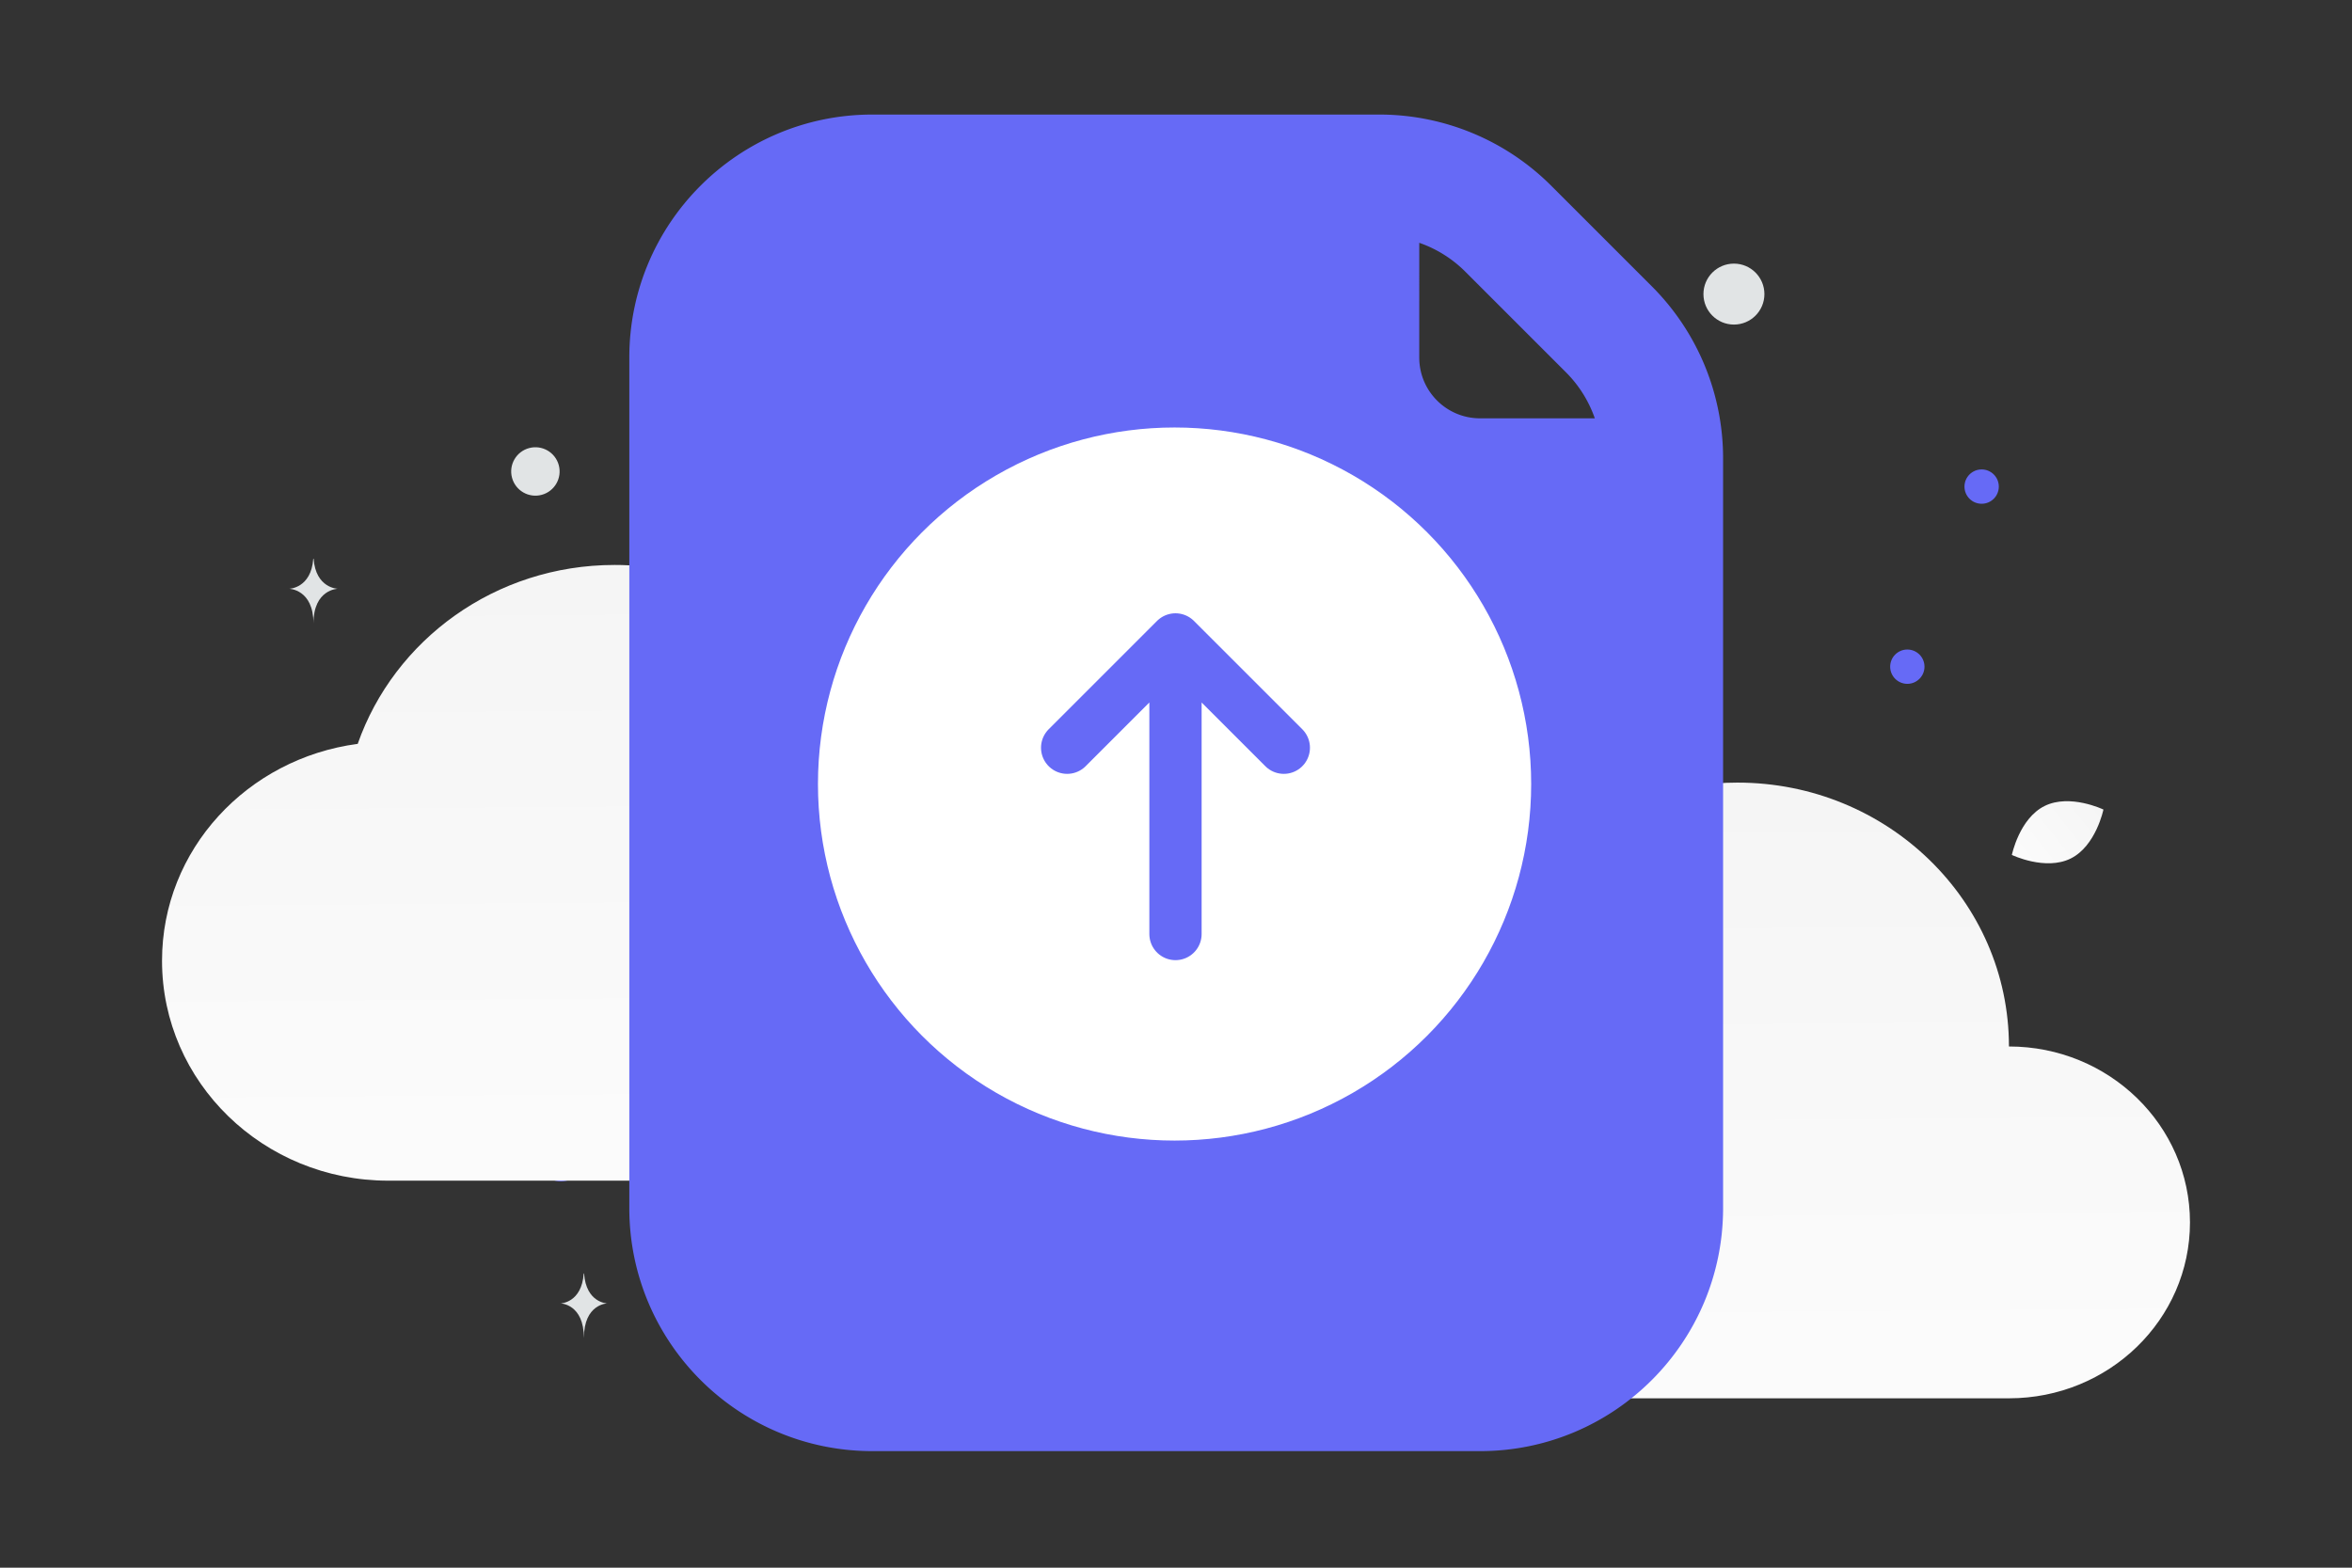 <svg width="900" height="600" viewBox="0 0 900 600" fill="none" xmlns="http://www.w3.org/2000/svg"><rect x="0" y="0" width="900" height="600" fill="#333333" stroke="none"/><path fill="transparent" d="M0 0h900v600H0z"/><path d="M792.357 328.579c-9.673 4.798-22.511-1.371-22.511-1.371s2.854-13.946 12.531-18.738c9.673-4.798 22.505 1.365 22.505 1.365s-2.853 13.946-12.525 18.744z" fill="url(#a)"/><circle cx="758.282" cy="186.236" r="6.569" transform="rotate(180 758.282 186.236)" fill="#666AF6"/><circle r="9.807" transform="matrix(-1 0 0 1 214.635 442.331)" fill="#666AF6"/><circle r="6.566" transform="matrix(-1 0 0 1 729.846 255.158)" fill="#666AF6"/><circle r="9.28" transform="matrix(-1 0 0 1 768.065 452.703)" fill="#E1E4E5"/><circle r="11.665" transform="matrix(-1 0 0 1 663.493 112.558)" fill="#E1E4E5"/><circle r="9.265" transform="scale(1 -1) rotate(-75 -15.142 -223.718)" fill="#E1E4E5"/><circle r="12.325" transform="matrix(-1 0 0 1 304.221 112.164)" fill="#E1E4E5"/><ellipse rx="9.481" ry="7.585" transform="matrix(-1 0 0 1 713.4 341.151)" fill="#E1E4E5"/><circle r="15.132" transform="matrix(0 1 1 0 592.098 101.594)" fill="#E1E4E5"/><path d="M119.873 213.832h.135c.8 11.332 9.228 11.507 9.228 11.507s-9.293.181-9.293 13.275c0-13.094-9.293-13.275-9.293-13.275s8.424-.175 9.223-11.507zm103.492 273.549h.129c.768 11.299 8.86 11.472 8.86 11.472s-8.923.181-8.923 13.236c0-13.055-8.922-13.236-8.922-13.236s8.088-.173 8.856-11.472z" fill="#E1E4E5"/><path fill-rule="evenodd" clip-rule="evenodd" d="M136.881 284.698C94.644 290.303 62 325.129 62 367.714c0 46.473 38.774 84.161 86.588 84.161H339.08c38.255 0 69.27-30.147 69.27-67.329 0-37.182-31.015-67.328-69.27-67.328 0-55.782-46.515-100.993-103.905-100.993-45.666 0-84.353 28.665-98.294 68.473z" fill="url(#b)"/><path fill-rule="evenodd" clip-rule="evenodd" d="M566.531 367.997c-42.238 5.605-74.881 40.431-74.881 83.016 0 46.474 38.774 84.161 86.587 84.161H768.73c38.254 0 69.27-30.146 69.27-67.329 0-37.182-31.016-67.328-69.27-67.328 0-55.782-46.515-100.993-103.905-100.993-45.666 0-84.354 28.665-98.294 68.473z" fill="url(#c)"/><path fill-rule="evenodd" clip-rule="evenodd" d="M333.815 43.843c-51.367 0-93.008 41.642-93.008 93.009v325.529c0 51.368 41.641 93.009 93.008 93.009h232.521c51.367 0 93.009-41.641 93.009-93.009V175.377a93.008 93.008 0 0 0-27.242-65.767l-38.525-38.525a93.01 93.01 0 0 0-65.767-27.241H333.815zm265.405 98.651a46.51 46.51 0 0 1 11.041 17.61h-43.925c-12.842 0-23.252-10.41-23.252-23.252V92.927a46.496 46.496 0 0 1 17.61 11.041l38.526 38.526z" fill="#666AF6"/><circle cx="449.452" cy="300.072" r="136.458" fill="#fff"/><path d="m408.35 286.177 41.455-41.455 41.454 41.455m-41.454 71.301v-109.44" stroke="#666AF6" stroke-width="20" stroke-linecap="round" stroke-linejoin="round"/><defs><linearGradient id="a" x1="755.213" y1="343.546" x2="834.993" y2="280.44" gradientUnits="userSpaceOnUse"><stop stop-color="#fff"/><stop offset="1" stop-color="#EEE"/></linearGradient><linearGradient id="b" x1="242.56" y1="583.993" x2="237.616" y2="-40.167" gradientUnits="userSpaceOnUse"><stop stop-color="#fff"/><stop offset="1" stop-color="#EEE"/></linearGradient><linearGradient id="c" x1="672.21" y1="667.293" x2="667.266" y2="43.132" gradientUnits="userSpaceOnUse"><stop stop-color="#fff"/><stop offset="1" stop-color="#EEE"/></linearGradient></defs></svg>